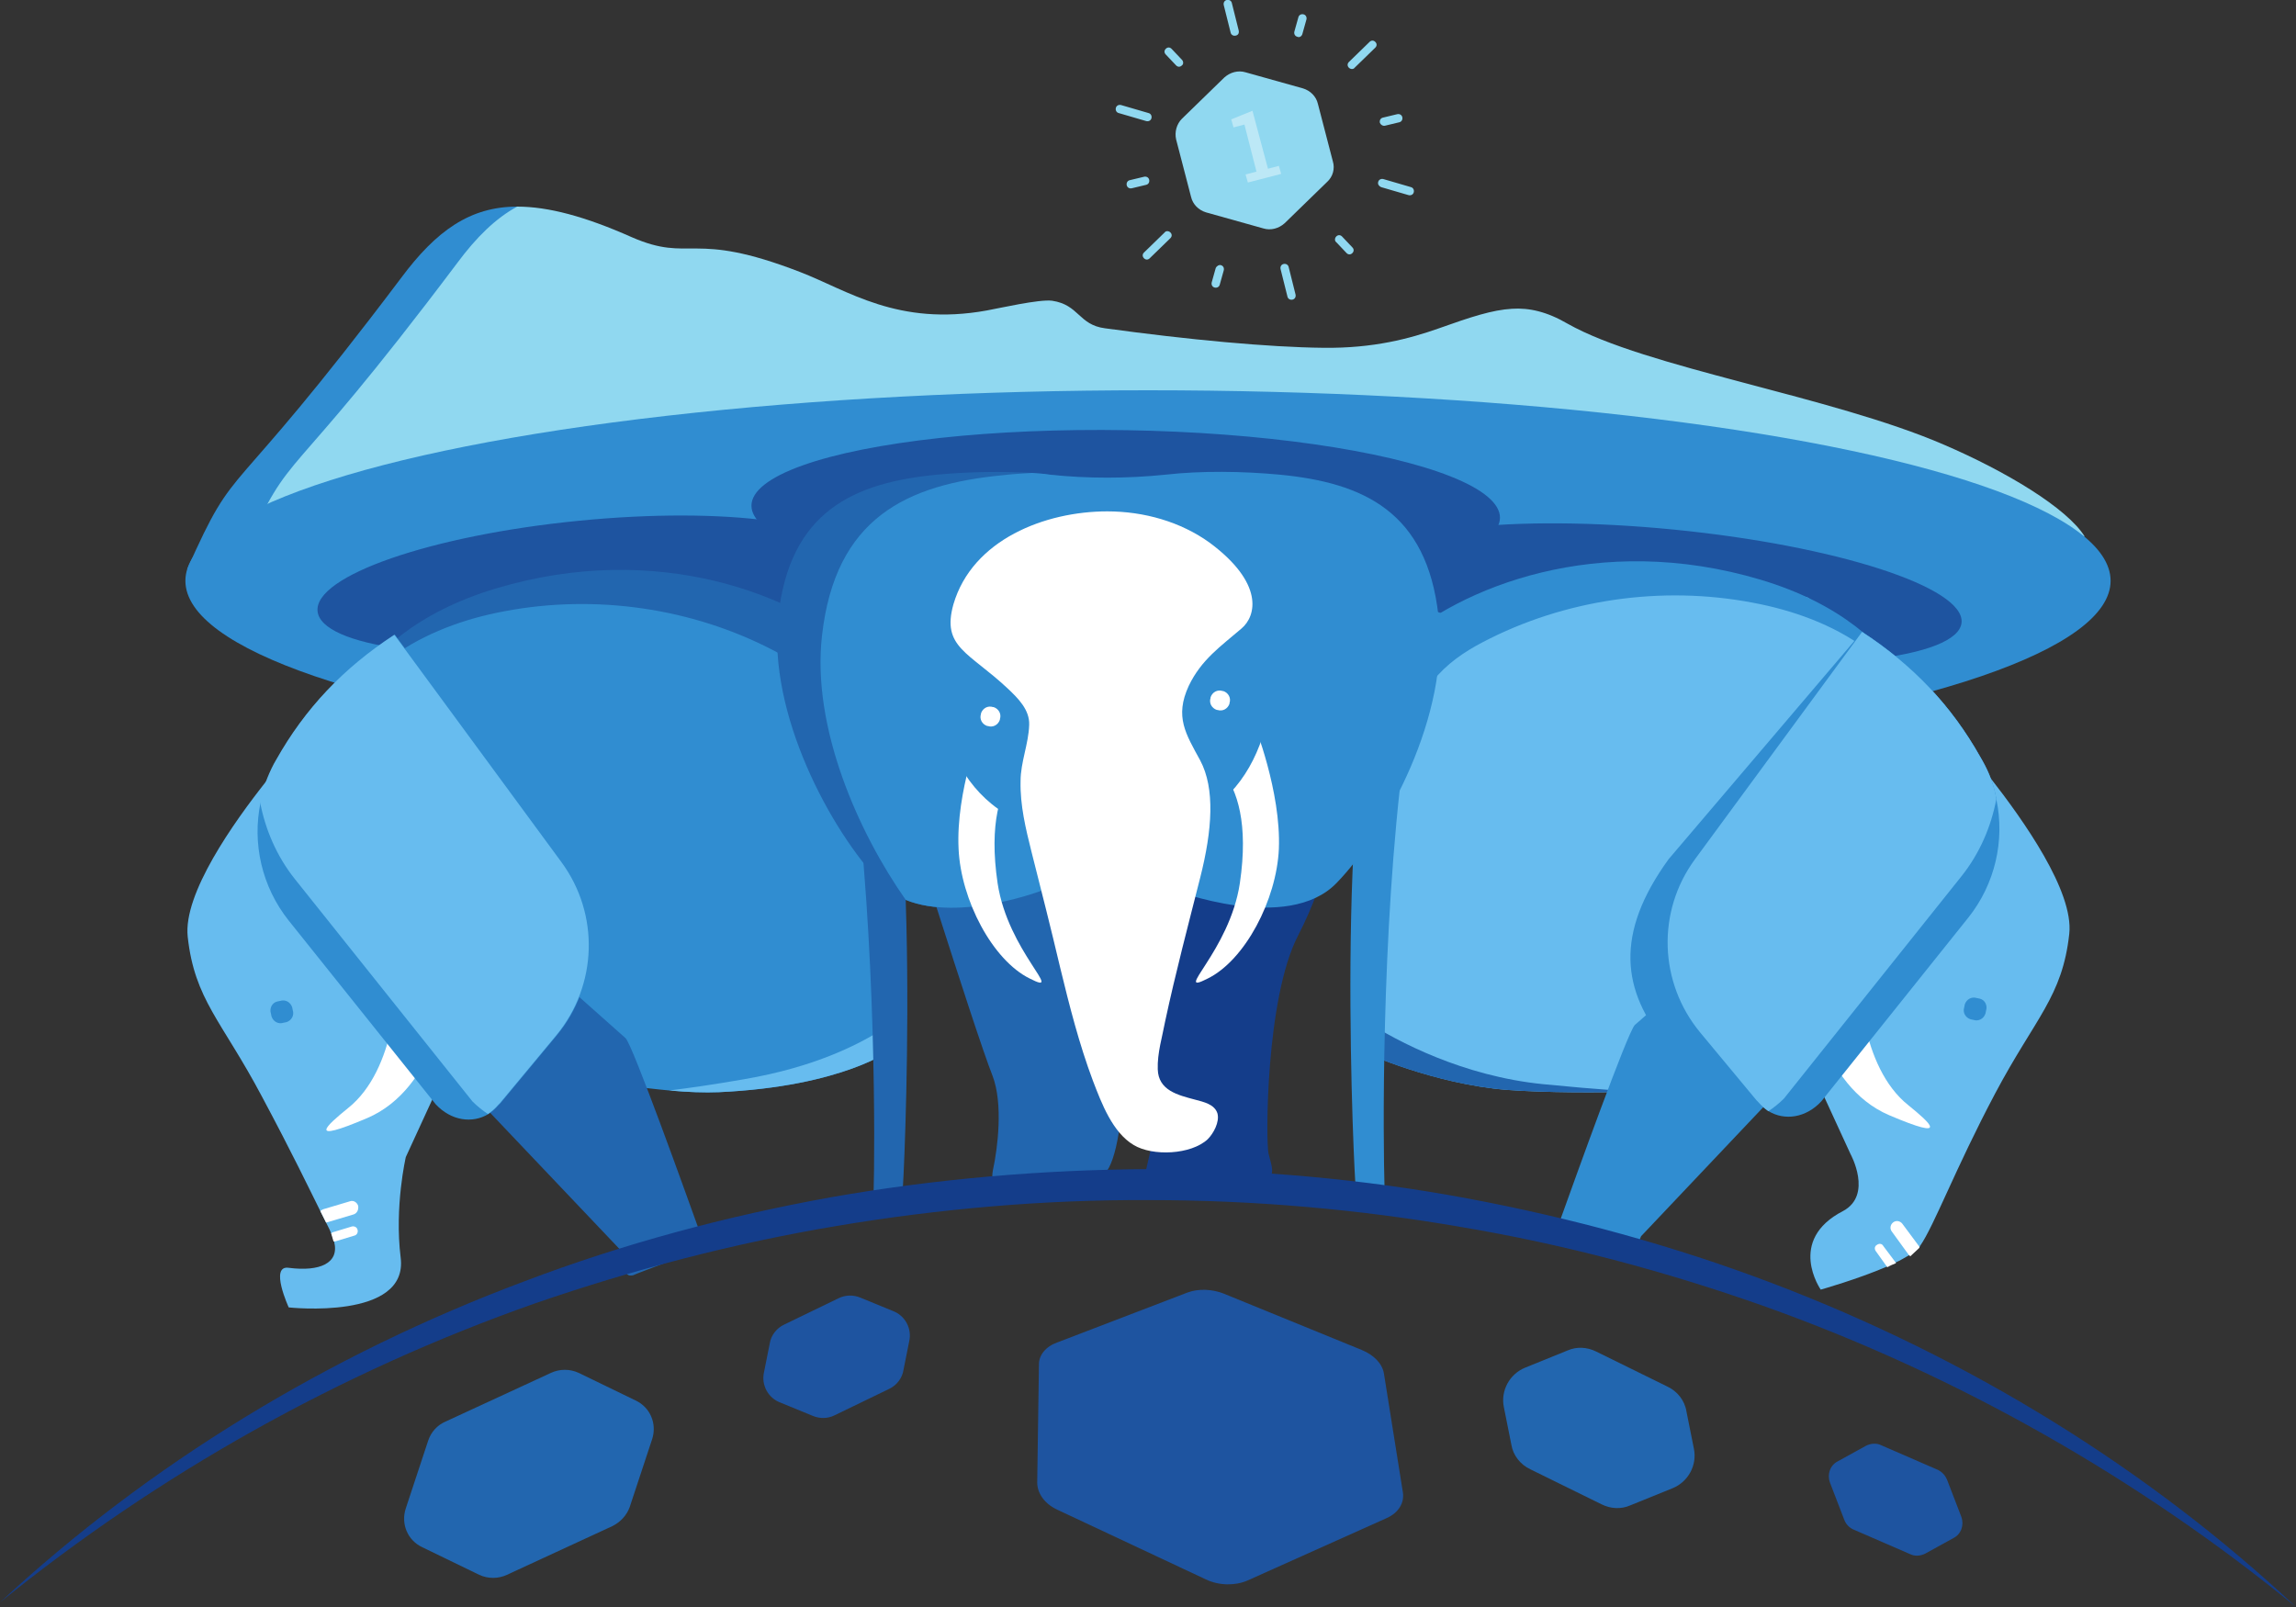 <?xml version="1.0" encoding="utf-8"?>
<!-- Generator: Adobe Illustrator 21.1.0, SVG Export Plug-In . SVG Version: 6.00 Build 0)  -->
<svg version="1.1" id="Layer_1" xmlns="http://www.w3.org/2000/svg" xmlns:xlink="http://www.w3.org/1999/xlink" x="0px" y="0px"
	 viewBox="0 0 400 280" style="enable-background:new 0 0 400 280;" xml:space="preserve">
<rect x="0" y="0" width="400" height="280" fill="#333333" stroke="none"/>
<style type="text/css">
	.st0{fill:#90D8F0;}
	.st1{fill:#1E54A0;}
	.st2{fill:#2266AF;}
	.st3{fill:#308DD1;}
	.st4{fill:#67BCEF;}
	.st5{fill:#FFFFFF;}
	.st6{fill:#143D8A;}
	.st7{opacity:0.4;}
</style>
<title>ThePowerOfBlockchain</title>
<g>
	<path class="st0" d="M215.3,6.2L215.3,6.2c-0.4,0.1-0.8-0.1-0.9-0.5l-1.2-4.8c-0.1-0.4,0.1-0.8,0.5-0.9v0c0.4-0.1,0.8,0.1,0.9,0.5
		l1.2,4.8C215.9,5.8,215.7,6.1,215.3,6.2z"/>
	<path class="st0" d="M205.9,11.4L205.9,11.4c-0.3,0.3-0.7,0.3-1,0l-1.8-1.9c-0.3-0.3-0.3-0.7,0-1v0c0.3-0.3,0.7-0.3,1,0l1.8,1.9
		C206.2,10.7,206.2,11.2,205.9,11.4z"/>
	<path class="st0" d="M200.2,31.3L200.2,31.3c0.1,0.4-0.1,0.8-0.5,0.9l-2.5,0.6c-0.4,0.1-0.8-0.1-0.9-0.5l0,0
		c-0.1-0.4,0.1-0.8,0.5-0.9l2.5-0.6C199.7,30.7,200.1,30.9,200.2,31.3z"/>
	<path class="st0" d="M240.4,21.4L240.4,21.4c-0.1-0.4,0.1-0.8,0.5-0.9l2.5-0.6c0.4-0.1,0.8,0.1,0.9,0.5v0c0.1,0.4-0.1,0.8-0.5,0.9
		l-2.5,0.6C240.9,22,240.5,21.7,240.4,21.4z"/>
	<path class="st0" d="M226,6.4L226,6.4c-0.4-0.1-0.6-0.5-0.5-0.9l0.7-2.5c0.1-0.4,0.5-0.6,0.9-0.5v0c0.4,0.1,0.6,0.5,0.5,0.9
		l-0.7,2.5C226.8,6.3,226.4,6.6,226,6.4z"/>
	<path class="st0" d="M200.6,20.6L200.6,20.6c-0.1,0.4-0.5,0.6-0.9,0.5l-4.8-1.4c-0.4-0.1-0.6-0.5-0.5-0.9l0,0
		c0.1-0.4,0.5-0.6,0.9-0.5l4.8,1.4C200.5,19.8,200.7,20.2,200.6,20.6z"/>
	<path class="st0" d="M240.1,31.7L240.1,31.7c0.1-0.4,0.5-0.6,0.9-0.5l4.8,1.4c0.4,0.1,0.6,0.5,0.5,0.9v0c-0.1,0.4-0.5,0.6-0.9,0.5
		l-4.8-1.4C240.2,32.4,240,32.1,240.1,31.7z"/>
	<path class="st0" d="M235,11.8L235,11.8c-0.3-0.3-0.3-0.7,0-1l3.6-3.5c0.3-0.3,0.7-0.3,1,0v0c0.3,0.3,0.3,0.7,0,1l-3.6,3.5
		C235.8,12.1,235.3,12.1,235,11.8z"/>
	<path class="st1" d="M181,237.7l-0.3,20.6c0,1.9,1.3,3.7,3.4,4.7l26,12.2c2.3,1.1,5.1,1.1,7.2,0.2l24.3-10.9c2-0.9,3.1-2.6,2.8-4.5
		l-3.3-20.7c-0.3-1.7-1.7-3.2-3.9-4.1l-24-9.8c-2-0.8-4.4-0.9-6.3-0.2l-22.7,8.7C182.2,234.6,181,236.1,181,237.7z"/>
	<path class="st2" d="M293.8,245.9l1.3,6.5c0.6,2.9-1,5.8-3.7,6.9l-7.4,3c-1.6,0.7-3.4,0.6-5-0.2l-12.4-6.1c-1.7-0.8-3-2.4-3.3-4.3
		l-1.3-6.5c-0.6-2.9,1-5.8,3.7-6.9l7.4-3c1.6-0.7,3.4-0.6,5,0.2l12.4,6.1C292.2,242.4,293.5,244,293.8,245.9z"/>
	<path class="st1" d="M157.4,238.7l1-5c0.5-2.2-0.7-4.5-2.9-5.3l-5.6-2.3c-1.2-0.5-2.6-0.5-3.8,0.1l-9.5,4.6
		c-1.3,0.6-2.3,1.9-2.5,3.3l-1,5c-0.5,2.2,0.7,4.5,2.9,5.3l5.6,2.3c1.2,0.5,2.6,0.5,3.8-0.1l9.5-4.6
		C156.2,241.4,157.2,240.1,157.4,238.7z"/>
	<path class="st2" d="M74.6,251l-3.9,11.8c-0.9,2.7,0.3,5.6,2.9,6.8l9.9,4.8c1.5,0.7,3.3,0.7,4.8,0l18.4-8.5c1.4-0.7,2.5-1.9,3-3.3
		l3.9-11.8c0.9-2.7-0.3-5.6-2.9-6.8l-9.9-4.8c-1.5-0.7-3.3-0.7-4.8,0l-18.4,8.5C76.2,248.3,75.1,249.5,74.6,251z"/>
	<path class="st1" d="M339.2,257.8l2.5,6.5c0.5,1.4,0,3-1.4,3.7l-4.9,2.7c-0.8,0.4-1.8,0.5-2.6,0.1l-9.9-4.3
		c-0.7-0.3-1.3-0.9-1.6-1.7l-2.5-6.5c-0.5-1.4,0-3,1.4-3.7l4.9-2.7c0.8-0.4,1.8-0.5,2.6-0.1l9.9,4.3
		C338.4,256.5,338.9,257.1,339.2,257.8z"/>
	<g>
		<path class="st3" d="M61.5,91.1l-7.6,2.2l-2.1,0.3l-9.3,2.7l-9.9,2.9c9-20.2,6.1-9.4,37.3-50.8c6.1-8.2,12-12.4,20.2-12.4
			C95.5,36,61.5,91.1,61.5,91.1z"/>
		<path class="st0" d="M363.2,93.5L190.6,75.4L61.5,91.1l-7.6,2.2l-11.6,3.4c0.1-0.1,0.1-0.3,0.2-0.4c8.8-19.6,6.2-9.3,37.1-50.4
			c3.4-4.6,6.8-7.9,10.5-9.9c5.4,0,11.8,1.7,19.9,5.3c10.5,4.6,10.3-1.3,29.4,6.1c8.3,3.2,17,9.5,32.5,6.7c2.2-0.4,9.2-2,11.4-1.7
			c4.7,0.7,4.6,4.2,9.2,4.8c14.6,2,28.5,3.3,38.1,3.4c8.7,0.1,15-1.6,20.1-3.4c5.6-2,9.3-3.2,12.7-3.4c3-0.2,6.1,0.5,9.7,2.6
			c13.6,7.7,46,12.6,65.6,21.1C349.4,82.1,360.1,88.5,363.2,93.5z"/>
		<ellipse class="st3" cx="200" cy="101.2" rx="167.7" ry="33.2"/>
		
			<ellipse transform="matrix(0.995 -9.851279e-02 9.851279e-02 0.995 -9.538 10.534)" class="st1" cx="101.9" cy="101.9" rx="46.8" ry="11.2"/>
		<path class="st3" d="M155.4,182.8c0,0-8.4,6.5-30.2,7.5c-2.4,0.1-5.4,0-8.6-0.3c-9.9-0.9-21.7-3.2-21.7-3.2l-32.5-70.2L78,106.1
			l15.2-4.2l35.9,4l24,14.5l2.1,58L155.4,182.8z"/>
		<path class="st4" d="M155.4,182.8c0,0-8.4,6.5-30.2,7.5c-2.4,0.1-5.4,0-8.6-0.3c3.3-0.4,7.5-1,12.7-1.9c13.1-2.2,21.3-6.5,26-9.8
			L155.4,182.8z"/>
		
			<ellipse transform="matrix(9.851279e-02 -0.995 0.995 9.851279e-02 159.08 382.389)" class="st1" cx="290.6" cy="103.4" rx="11.2" ry="51.4"/>
		<path class="st4" d="M330.3,114.7l-36.5,75.2c0,0-3.6,0.2-8.7,0.3c-6.6,0.2-15.7,0.2-22.5-0.3c-12.7-1-24.8-6.5-24.8-6.5l0.2-5.5
			l1.8-59.5l24-14.5l35.9-4l15.2,4.2L330.3,114.7z"/>
		<path class="st2" d="M268.8,188.9c10.3,1,15.1,1.3,17.2,1.2l-1,0.1c-6.6,0.2-15.7,0.2-22.5-0.3c-12.7-1-24.8-6.5-24.8-6.5l0.2-5.5
			C243.5,181.5,254.9,187.5,268.8,188.9z"/>
		<path class="st0" d="M204.9,24.3l2.6,10c0.3,1.3,1.3,2.3,2.6,2.7l10,2.8c1.3,0.4,2.7,0,3.7-0.9l7.4-7.2c1-0.9,1.4-2.3,1-3.6
			l-2.6-10c-0.3-1.3-1.3-2.3-2.6-2.7l-10-2.8c-1.3-0.4-2.7,0-3.7,0.9l-7.4,7.2C205,21.6,204.6,23,204.9,24.3z"/>
		<path class="st0" d="M212.7,46.2L212.7,46.2c0.4,0.1,0.6,0.5,0.5,0.9l-0.7,2.5c-0.1,0.4-0.5,0.6-0.9,0.5l0,0
			c-0.4-0.1-0.6-0.5-0.5-0.9l0.7-2.5C212,46.3,212.4,46.1,212.7,46.2z"/>
		<path class="st0" d="M232.8,41.2L232.8,41.2c0.3-0.3,0.7-0.3,1,0l1.8,1.9c0.3,0.3,0.3,0.7,0,1l0,0c-0.3,0.3-0.7,0.3-1,0l-1.8-1.9
			C232.5,42,232.5,41.5,232.8,41.2z"/>
		<path class="st0" d="M203.9,40.5L203.9,40.5c0.3,0.3,0.3,0.7,0,1l-3.6,3.5c-0.3,0.3-0.7,0.3-1,0l0,0c-0.3-0.3-0.3-0.7,0-1l3.6-3.5
			C203.1,40.2,203.6,40.2,203.9,40.5z"/>
		<path class="st0" d="M223.6,46L223.6,46c0.4-0.1,0.8,0.1,0.9,0.5l1.2,4.8c0.1,0.4-0.1,0.8-0.5,0.9l0,0c-0.4,0.1-0.8-0.1-0.9-0.5
			l-1.2-4.8C223,46.5,223.2,46.1,223.6,46z"/>
		
			<ellipse transform="matrix(1.676185e-02 -1 1 1.676185e-02 103.73 283.762)" class="st1" cx="196.1" cy="89.1" rx="14.2" ry="65.2"/>
		<path class="st4" d="M76.8,188.2l-1.5,3.4l-4.6,10c0,0-2,8.6-0.9,17.5c1.4,11-19.5,8.7-19.5,8.7s-3.4-7.4,0-6.9
			c5.4,0.7,8.9-0.8,7.9-4.6c-0.1-0.4-0.3-0.9-0.5-1.4c-0.1-0.2-0.2-0.5-0.3-0.7c-0.2-0.4-0.4-0.8-0.6-1.2c-0.3-0.6-0.6-1.2-1-2
			c-2-4-4.8-9.9-10.2-20c-7-13.2-11.7-16.8-12.9-27.8c-0.8-7.5,8-19.9,13.7-27.1c2.7-3.4,4.7-5.6,4.7-5.6l18.3,40.9l4.2,9.3l1.3,2.9
			L76.8,188.2z"/>
		<path class="st2" d="M120.7,218.2l-5,1.9l-4.7,1.8l-0.7,0.3c-1.9,0.4-1.2-1.8-1.9-3.5l-0.4-1l-22.6-23.8l-2.5-2.7l3.4-11.9l11.9-8
			l2.7,2.4l8.1,7.2c1.3,1.4,10.3,26.5,13.1,34.3C122.6,216.4,121.9,217.8,120.7,218.2z"/>
		<path class="st3" d="M48.3,174.5l0.5-0.1c0.9-0.3,1.8,0.2,2.1,1.1L51,176c0.3,0.9-0.2,1.8-1.1,2.1l-0.5,0.1
			c-0.9,0.3-1.8-0.2-2.1-1.1l-0.1-0.5C46.9,175.7,47.4,174.7,48.3,174.5z"/>
		<path class="st5" d="M78,172.8c0,0-1.9,16.8-14,22c-10.8,4.6-7.1,1.3-3.4-1.7c8.6-6.8,8.6-22.4,8.6-22.4L78,172.8z"/>
		<g>
			<path class="st5" d="M61.6,211.6l-4.7,1.4c0,0-0.1,0-0.1,0c-0.3-0.6-0.6-1.2-1-2c0.1-0.1,0.3-0.2,0.5-0.3l4.7-1.4
				c0.6-0.2,1.2,0.2,1.4,0.8C62.5,210.8,62.2,211.4,61.6,211.6z"/>
		</g>
		<g>
			<path class="st5" d="M57.7,214.9c0.1-0.1,0.2-0.2,0.3-0.2l3.3-1c0.4-0.1,0.9,0.1,1,0.6c0.1,0.4-0.1,0.9-0.6,1l-3.3,1
				c-0.1,0-0.2,0-0.3,0L57.7,214.9z"/>
		</g>
		<path class="st2" d="M156.6,207.7c0.4-0.1,0.7-0.5,0.7-0.9c0.5-7.9,3.5-83-7.1-92.7c-11.4-10.4-35.5-20-63.7-11.6
			s-29.9,29.4-29.9,29.4c1.4-7,5.9-13.2,11.6-17.4c5.8-4.2,12.7-6.7,19.7-8c15.8-3,32.7-0.6,47,6.9c6.5,3.4,12.2,8.3,13.7,19.4
			c4.1,31.7,3.8,68,3.6,74.8c0,0.7,0.7,1.2,1.3,1L156.6,207.7z"/>
		<path class="st3" d="M50.3,160.4l25.6,32c2.7,2.9,6.4,3.4,9.2,1.7c0.6-0.4,1.2-0.9,1.8-1.6l0.3-0.3l9.8-11.8
			c7.2-8.7,7.6-21.1,0.9-30.2l-29.1-39.6c-8.9,5.8-15.6,12.9-20.6,21.8c-0.1,0.2-0.3,0.5-0.4,0.7c-1.1,2.2-1.9,4.4-2.4,6.7
			C43.9,146.9,45.6,154.5,50.3,160.4z"/>
		<path class="st4" d="M45.3,139.7c0.9,4.8,2.9,9.5,6.1,13.5l30.9,38.7c0.9,0.9,1.8,1.6,2.7,2.2c0.6-0.4,1.2-0.9,1.8-1.6l0.3-0.3
			l9.8-11.8c7.2-8.7,7.6-21.1,0.9-30.2l-29.1-39.6c-8.9,5.8-15.6,12.9-20.6,21.8c-0.1,0.2-0.3,0.5-0.4,0.7
			C46.6,135.2,45.8,137.4,45.3,139.7z"/>
		<path class="st4" d="M360.5,162.7c-1.2,11-5.9,14.6-12.9,27.8c-7,13.2-10.6,23-13.1,26.6c0,0.1-0.1,0.2-0.2,0.2
			c-0.4,0.5-0.9,0.9-1.7,1.4c-0.7,0.4-1.5,0.9-2.4,1.3c-0.5,0.2-1,0.4-1.5,0.7c-5.1,2.2-11.5,4-11.5,4s-6-8.6,3.9-13.7
			c5.2-2.8,1.3-9.9,1.3-9.9l-4.6-10l-1.5-3.4l2-4.6l1.3-2.9l4.2-9.3l18.3-40.9c0,0,2,2.2,4.7,5.6
			C352.5,142.9,361.3,155.3,360.5,162.7z"/>
		<path class="st3" d="M311,188.9l-3.8,4l-21.3,22.5l-0.4,1c-0.7,1.8,0,4-1.9,3.5l-0.1,0l-5-1.9l-5.3-2c-1.3-0.5-1.9-1.9-1.5-3.1
			c2.8-7.8,11.8-32.9,13.1-34.3l7.1-6.2l3.8-3.3l11.9,8L311,188.9z"/>
		<g>
			<path class="st5" d="M332.8,218.9c-0.1-0.1-0.2-0.2-0.3-0.3l-2.9-4c-0.4-0.5-0.3-1.2,0.2-1.6c0.5-0.4,1.2-0.3,1.6,0.2l2.9,3.9
				c0.1,0.1,0.1,0.2,0.1,0.3L332.8,218.9z"/>
		</g>
		<g>
			<path class="st5" d="M330.3,220.1c-0.5,0.2-1,0.4-1.5,0.7l-2-2.8c-0.3-0.4-0.2-0.9,0.2-1.1c0.4-0.3,0.9-0.2,1.1,0.2l2.1,2.8
				C330.2,219.9,330.3,220,330.3,220.1z"/>
		</g>
		<path class="st3" d="M344.9,174l-0.5-0.1c-0.9-0.3-1.8,0.2-2.1,1.1l-0.1,0.5c-0.3,0.9,0.2,1.8,1.1,2.1l0.5,0.1
			c0.9,0.3,1.8-0.2,2.1-1.1l0.1-0.5C346.3,175.2,345.8,174.2,344.9,174z"/>
		<path class="st5" d="M315.1,172.3c0,0,1.9,16.8,14,22c10.8,4.6,7.1,1.3,3.4-1.7c-8.6-6.8-8.6-22.4-8.6-22.4L315.1,172.3z"/>
		<path class="st3" d="M236.8,206.7c-0.4-0.1-0.7-0.5-0.7-0.9c-0.5-7.9-3.7-83.6,6.9-93.2c11.4-10.4,35.5-20,63.7-11.6
			s29.9,29.4,29.9,29.4c-1.4-7-5.9-13.2-11.6-17.4s-12.7-6.7-19.7-8c-15.8-3-32.7-0.6-47,6.9c-6.5,3.4-12.2,8.3-13.7,19.4
			c-4.1,31.7-3.6,68.6-3.4,75.4c0,0.7-0.7,1.2-1.3,1L236.8,206.7z"/>
		<path class="st3" d="M342.9,159.9l-25.6,32c-2.7,2.9-6.4,3.4-9.2,1.7c-0.6-0.4-1.2-0.9-1.8-1.6l-0.3-0.3l-9.8-11.8
			c-7.2-8.7-7.6-21.1-0.9-30.2l29.1-39.6c8.9,5.8,15.6,12.9,20.6,21.8c0.1,0.2,0.3,0.5,0.4,0.7c1.1,2.2,1.9,4.4,2.4,6.7
			C349.3,146.4,347.6,154,342.9,159.9z"/>
		<path class="st3" d="M347.8,139.2c-0.9,4.8-2.9,9.5-6.1,13.5l-30.9,38.7c-0.9,0.9-1.8,1.6-2.7,2.2c-0.6-0.4-1.2-0.9-1.8-1.6
			l-0.3-0.3l-15.7-9.7c-7.7-9.3-9.1-19.2,0.4-32.3l33.7-39.6c8.9,5.8,15.6,12.9,20.6,21.8c0.1,0.2,0.3,0.5,0.4,0.7
			C346.6,134.7,347.4,136.9,347.8,139.2z"/>
		<path class="st4" d="M347.8,139.2c-0.9,4.8-2.9,9.5-6.1,13.5l-30.9,38.7c-0.9,0.9-1.8,1.6-2.7,2.2c-0.6-0.4-1.2-0.9-1.8-1.6
			l-0.3-0.3l-9.8-11.8c-7.2-8.7-7.6-21.1-0.9-30.2l29.1-39.6c8.9,5.8,15.6,12.9,20.6,21.8c0.1,0.2,0.3,0.5,0.4,0.7
			C346.6,134.7,347.4,136.9,347.8,139.2z"/>
		<path class="st2" d="M195.6,187.5c0,10.2-1.9,17.1-3.8,17.3c0,0-0.1,0-0.1,0c-0.7,0.1-2.7,0.1-5.1,0.2c-1.6,0-3.3,0.1-5.1,0.1
			h-0.1c-1.6,0-3.1,0.1-4.5,0.1c-0.2,0-1.9,0.9-2.1,0.9c-2-0.2-2.1-0.7-1.8-2.3c0.8-3.7,1.8-11.5-0.1-16.4
			c-3.1-7.8-17.2-52.9-17.2-52.9h25.7C181.5,134.5,195.6,177.3,195.6,187.5z"/>
		<path class="st6" d="M226.1,163.1c-5.6,10.9-5.6,35.9-5.1,37.9c0.5,2.1,1.2,3.4-0.2,4.7c-0.5,0.5-1.7-0.8-2.9-0.6
			c-1.3,0.2-3,0.2-5,0.2h-0.1c-1.5,0-3.2,0-5-0.1c0,0-0.1,0-0.1,0c-0.2,0-0.3,0-0.5,0c-2,0-3.5-0.1-4.6-0.1
			c-2.9-0.1-3.2-0.2-3.2-0.2s1.9-7.5,1.9-10c0-14.1-10.3-55.8-10.3-55.8s38.9-8.4,40.5-2.2C233.1,143,231.7,152.2,226.1,163.1z"/>
		<path class="st2" d="M198.4,91.7L182,155c0,0-14.6,5.7-24.2,1.8c-1.6-0.7-3.2-1.6-4.4-3c-8.6-9-19.7-29.4-17.8-46.5
			c2-18.1,13-23.2,27.7-24.6c5.3-0.5,11.1-0.6,16.5-0.3C190.9,83.2,200,85.9,198.4,91.7z"/>
		<path class="st3" d="M232.9,153.8c-8.6,9-28.6,1.2-28.6,1.2l-11.2-43.2L182,155c0,0-14.6,5.7-24.2,1.8
			c-8.3-11.8-16.4-30.1-14.6-46c2.3-20.6,14.8-26.4,31.5-28c1.7-0.2,3.4-0.3,5.1-0.4c1,0.1,2,0.1,3,0.3c6.7,0.7,13.5,0.7,20.3,0
			c6.2-0.7,13.4-0.6,19.8,0c14.7,1.4,25.7,6.5,27.7,24.6C252.6,124.5,241.6,144.8,232.9,153.8z"/>
		<path class="st5" d="M171,126.6c0,0-4.5,11.3-4,21.3c0.4,8.9,5.9,19.4,12.4,22.6c6.3,3.2-3.8-4.7-5.6-16.6c-3.1-21,8.2-23,8.2-23
			L171,126.6z"/>
		<path class="st5" d="M218.5,126.2c0,0,4.7,11.7,4.3,21.7c-0.4,8.9-5.9,19.4-12.4,22.6c-6.3,3.2,3.8-4.7,5.6-16.6
			c3.1-21-8.2-23-8.2-23L218.5,126.2z"/>
		<path class="st3" d="M222,113.9c0,16.2-5.9,32.1-29.5,32.1s-29.5-15.9-29.5-32.1s13.2-26.6,29.5-26.6S222,97.7,222,113.9z"/>
		<path class="st5" d="M192.9,89.1c-10.8,0-23.5,4.9-26.8,16.2c-2.1,7.5,2.7,8.3,9.5,14.7c1.8,1.7,3.8,3.7,3.7,6.3
			c-0.1,3.3-1.5,6.5-1.5,9.8c-0.1,4.2,0.9,8.3,1.9,12.3c1.7,6.7,3.4,13.4,5,20.2c1.6,6.6,3.3,13.3,5.7,19.7c1.5,3.9,3.4,9,7.1,11.2
			c3.3,2,10,1.7,12.9-1c1-1,2.1-3,1.7-4.5c-0.5-1.6-2.4-2-3.9-2.4c-3-0.8-6.4-1.6-6.5-5.3c-0.1-2.8,0.8-5.7,1.3-8.4
			c1.8-8.4,4-16.7,6.1-25c2.1-8.3,2.6-15.5,0-20.4c-2.5-4.6-4.5-7.6-2-13c2.2-4.6,5.6-6.9,9.2-10c2.6-2.2,3.9-7.9-5.5-14.9
			C205.7,90.9,199.3,89.1,192.9,89.1z"/>
		<path class="st5" d="M213.1,120.4l-0.1,0c-0.9-0.3-1.8,0.2-2.1,1.1l0,0.1c-0.3,0.9,0.2,1.8,1.1,2.1l0.1,0c0.9,0.3,1.8-0.2,2.1-1.1
			l0-0.1C214.5,121.6,214,120.7,213.1,120.4z"/>
		<path class="st5" d="M173.1,123.2l-0.1,0c-0.9-0.3-1.8,0.2-2.1,1.1l0,0.1c-0.3,0.9,0.2,1.8,1.1,2.1l0.1,0c0.9,0.3,1.8-0.2,2.1-1.1
			l0-0.1C174.5,124.4,174,123.5,173.1,123.2z"/>
		<g class="st7">
			<path class="st5" d="M220.9,29.4l1.9-0.5l0.4,1.4l-5.8,1.5l-0.4-1.4l1.9-0.5l-2.1-8.2l-1.9,0.5l-0.4-1.4l3.7-1.5L220.9,29.4z"/>
		</g>
	</g>
	<path class="st6" d="M400,280c-27.4-22.4-58.9-40.4-92.9-52.5c-17-6-34.6-10.7-52.5-13.7c-17.9-3.1-36.1-4.7-54.4-4.7
		c-18.2-0.1-36.5,1.5-54.4,4.5c-17.9,3-35.5,7.6-52.6,13.5c-34.1,12-65.7,29.8-93.2,52.1c25.8-24,57.2-43.2,91.5-56
		c17.1-6.5,35-11.3,53.3-14.6c18.2-3.2,36.8-4.8,55.4-4.9c18.6,0.1,37.2,1.7,55.4,5.1c18.2,3.4,36.1,8.3,53.2,14.8
		C343,236.6,374.3,255.9,400,280z"/>
</g>
</svg>
